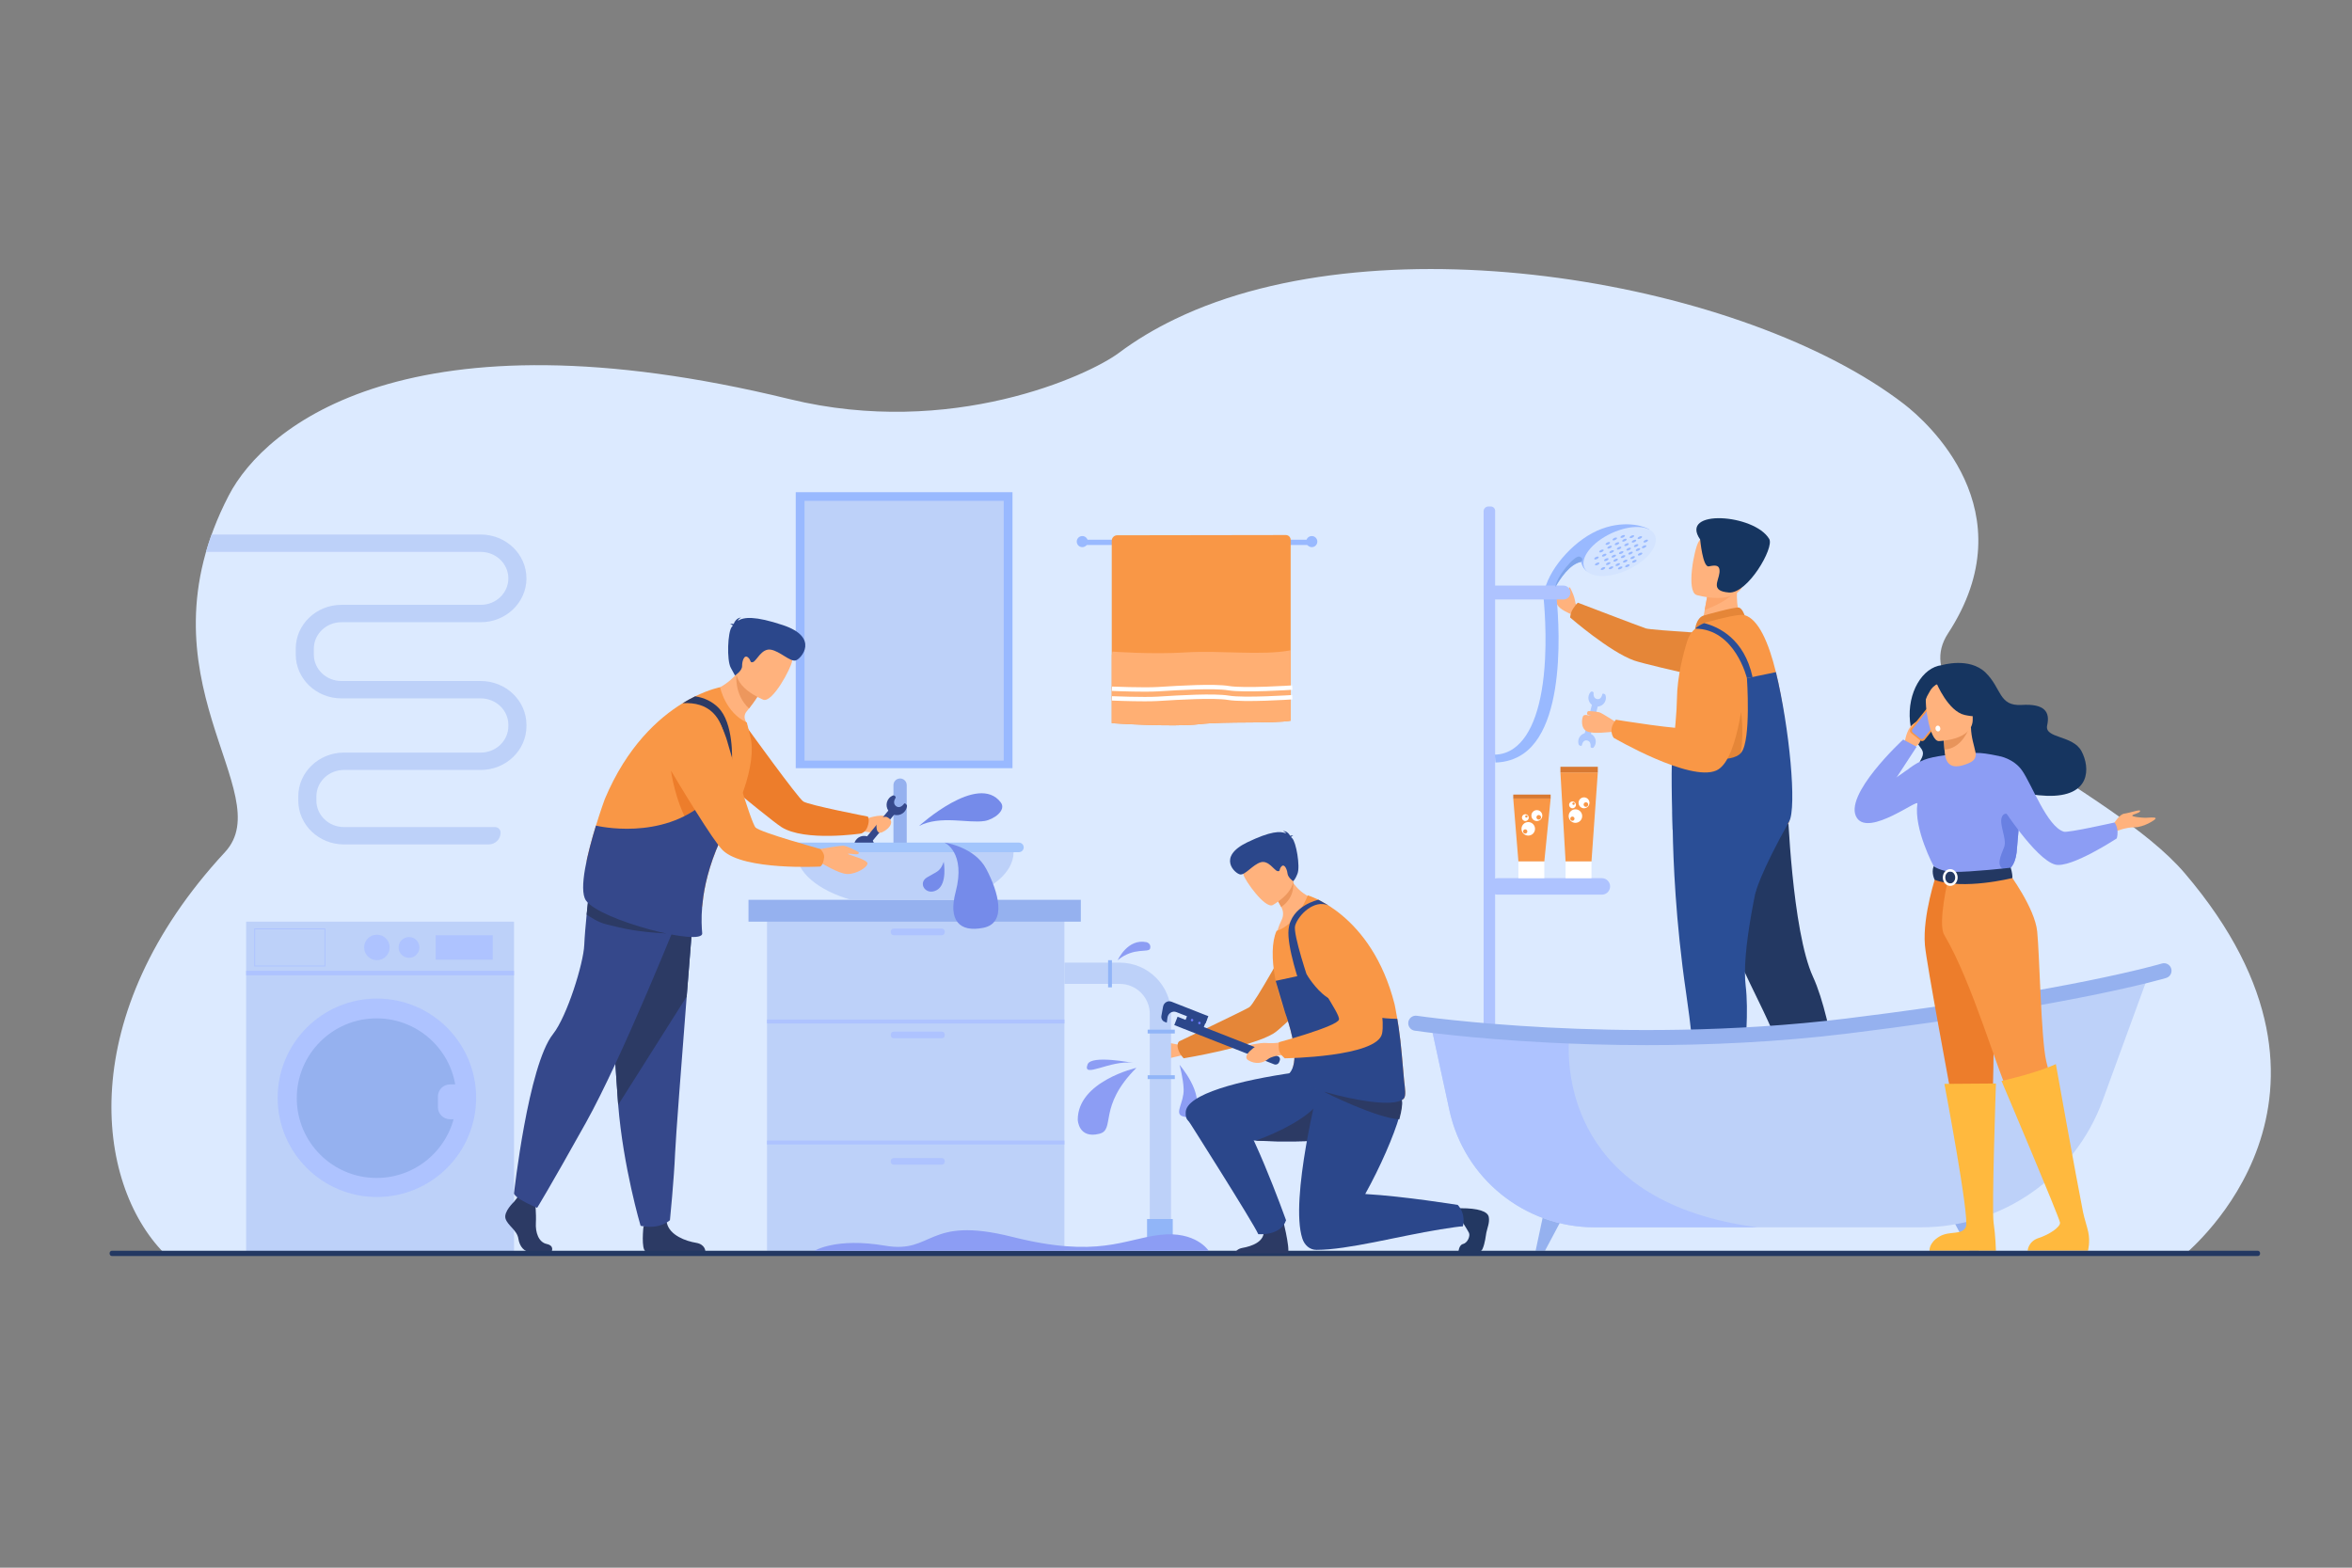 <?xml version="1.0" encoding="utf-8"?>
<!-- Generator: Adobe Illustrator 25.2.0, SVG Export Plug-In . SVG Version: 6.00 Build 0)  -->
<svg version="1.1" id="_x3C_Layer_x3E_" xmlns="http://www.w3.org/2000/svg" xmlns:xlink="http://www.w3.org/1999/xlink" x="0px"
	 y="0px" viewBox="0 0 2760 1840" style="enable-background:new 0 0 2760 1840;" xml:space="preserve">
<rect x="0" y="0" width="2760" height="1840" fill="#808080" stroke="none"/>
<style type="text/css">
	.st0{display:none;fill:#FFFFFF;}
	.st1{fill:#DCEAFF;}
	.st2{fill:#ADC8FE;}
	.st3{fill:#FFB27D;}
	.st4{fill:#E58638;}
	.st5{fill:#163560;}
	.st6{fill:#233862;}
	.st7{fill:#2A4E96;}
	.st8{fill:#F99746;}
	.st9{fill:#FCA56B;}
	.st10{opacity:0.5;}
	.st11{fill:#FFFFFF;}
	.st12{fill:#BDD1F9;}
	.st13{fill:#99B9FF;}
	.st14{fill:#FFAF73;}
	.st15{fill:#D4E4FF;}
	.st16{fill:#AEC3FF;}
	.st17{fill:#D87932;}
	.st18{fill:#7FA5EA;}
	.st19{fill:#95B1EF;}
	.st20{fill:#ED7D2B;}
	.st21{fill:#35488B;}
	.st22{fill:#758BEA;}
	.st23{fill:#A2C5FC;}
	.st24{fill:#2C3A64;}
	.st25{fill:#ED975D;}
	.st26{fill:#2B478B;}
	.st27{fill:#8C9DF4;}
	.st28{fill:#E8945B;}
	.st29{fill:#6980E2;}
	.st30{fill:#FFB93E;}
	.st31{fill:#91B5F8;}
	.st32{fill:#6C7AFF;}
</style>
<rect class="st0" width="2760" height="1840"/>
<g>
	<g>
		<path class="st1" d="M2565.42,1471.1c-145.24,0-2372.54,0.17-2372.54,0c-81.59-82.72-105.62-280.19,71.08-470.9
			c64.72-69.84-106.99-203.79,4.48-418.68c42.36-81.66,211.55-222.02,658.05-113.1c189.85,46.31,350.95-27.64,386.62-54.34
			c20.09-15.03,42.1-28.16,65.67-39.51c245.73-118.9,670.29-43.18,855.61,99.74c26.26,20.26,145.67,125.08,51.55,269.13
			c-59.43,90.97,189.55,177.84,278.01,281.7C2788.89,1289.23,2567.46,1467.66,2565.42,1471.1z"/>
	</g>
	<g>
		<g>
			<g>
				
					<rect x="1864.26" y="825.51" transform="matrix(-0.97 -0.243 0.243 -0.97 3473.781 2118.282)" class="st2" width="7.13" height="37.81"/>
			</g>
			<g>
				<path class="st2" d="M1870.01,813.3c0,0.03,0,0,0,0.03c-0.34,2.83,0.47,5.88,3.15,6.88c3.57,1.34,5.99-0.99,6.9-4.58
					c0-0.02,0.23-0.92,0.23-0.93c0.3-1.26,3.22-0.23,3.64,0.99c0.76,2.2,0.78,4.68-0.14,7.08c-1.69,4.39-6.27,7.1-10.94,6.46
					c-6.18-0.85-10.1-6.82-8.62-12.7c0.41-1.64,1.2-3.1,2.25-4.29C1867.49,811.09,1870.22,811.78,1870.01,813.3z"/>
			</g>
			<g>
				<path class="st2" d="M1866.5,876.27c0-0.03,0,0,0-0.03c0.34-2.83-0.47-5.88-3.15-6.88c-3.58-1.34-6,0.99-6.9,4.58
					c-0.01,0.02-0.23,0.92-0.24,0.94c-0.3,1.26-3.22,0.23-3.64-1c-0.76-2.2-0.78-4.68,0.14-7.08c1.69-4.39,6.27-7.1,10.94-6.46
					c6.18,0.85,10.1,6.82,8.62,12.7c-0.41,1.64-1.2,3.1-2.25,4.29C1869.03,878.48,1866.3,877.79,1866.5,876.27z"/>
			</g>
		</g>
		<g>
			<g>
				<path class="st3" d="M1850.81,710.81c0,0-5.03-6.3-8.29-11.82c-3.27-5.52-23.29-17.14-24.72-7.36
					c-1.31,8.98,5.17,6.31,7.53,13.4c2.36,7.09,5.25,10.14,19.96,16.63L1850.81,710.81z"/>
			</g>
			<g>
				<path class="st4" d="M1846.02,714.33c4.39-6.56,5.7-6.9,5.7-6.9s72.62,27.8,79.56,30.12c6.93,2.32,110.54,8.17,110.54,8.17
					l31.27,65.95c0,0-138.08-30.22-155.52-36.43c-28.82-10.26-75.05-50.46-75.05-50.46S1842.57,719.48,1846.02,714.33z"/>
			</g>
			<g>
				<path class="st5" d="M2026.44,1330.96c0,0-1.58,24.46-6.32,30.21h-72.85c0.46-2.44,2.52-8.46,11.63-9.99
					c11.51-1.92,30.78-9.68,37.74-24.28C2003.98,1311.55,2026.44,1330.96,2026.44,1330.96z"/>
			</g>
			<g>
				<path class="st5" d="M2155.92,1320.91c0,0,4.59,37.1-1.65,37.65c-0.83,0.07-30.01,0.02-37.94,1.16
					c-12.95,1.86-34.56,0.24-34.56,0.24c-2.71,0.11-4.48-2.7-3.1-4.94c1.51-2.45,4.4-5.08,9.9-6.09
					c11.47-2.12,30.59-10.2,37.29-24.92C2132.91,1308.53,2155.92,1320.91,2155.92,1320.91z"/>
			</g>
			<g>
				<path class="st6" d="M1992.19,1005.43c0,0,18.31,61.49,70.81,168.29c17.19,34.98,28.69,63.29,36.38,85.56
					c1,2.87,1.93,5.64,2.79,8.3c1.4,4.29,2.65,8.32,3.76,12.09c0.84,2.89,1.61,5.62,2.31,8.21c6.88,25.7,6.74,37.39,6.74,37.39
					s11.92,4.31,26.16,2.95c7.25-0.7,23.17-7.23,23.17-7.23s-1.72-17.22-5.18-41.56c-0.39-2.68-0.8-5.43-1.22-8.27
					c-0.56-3.8-1.17-7.73-1.81-11.76c-0.44-2.71-0.89-5.46-1.36-8.23c-6.1-36.27-15.15-78.37-27.22-104.62
					c-24.8-53.89-29.86-201.38-29.86-201.38L1992.19,1005.43z"/>
			</g>
			<g>
				<path class="st7" d="M1962.89,974.05c0.58,34.56,3.32,107.05,15.6,190.61c5.93,40.38,9.12,72.74,10.76,97.8
					c0.19,2.95,0.36,5.79,0.5,8.53c0.25,4.41,0.44,8.57,0.59,12.46c0.11,2.95,0.2,5.75,0.26,8.41c0.69,26.97-0.76,39.36-0.76,39.36
					s1.04,0.61,3.21,1.39h0.02c3.7,1.33,10.64,3.13,21.09,3.13c4.7,0,8.74-0.6,11.98-1.36c5.65-1.32,8.88-3.13,8.88-3.13
					s2.76-15.57,5.9-38.17c0.39-2.71,0.77-5.51,1.15-8.41c0.52-3.83,1.01-7.81,1.53-11.92c0.33-2.75,0.67-5.54,1-8.38
					c4.15-35.89,7.36-78.53,3.9-107.33c-0.55-4.59-0.81-9.7-0.83-15.23v-0.02c-0.03-25.93,5.49-60.85,12.12-93.4
					c0,0,0.02-0.09,0.06-0.27c6.83-33.5,14.82-64.44,19.14-80.46c1.95-7.26,3.15-11.45,3.15-11.45l-3.63-0.12h-0.02l-28.7-0.88
					l-78.3-2.44l-4.82-0.15l-3.9-0.12C1962.78,952.51,1962.66,960.26,1962.89,974.05z"/>
			</g>
			<g>
				<path class="st3" d="M2043.93,729.66l-19.4,13.79l-28.03-5.66c0.39-2.45,2.24-12.62,3.92-21.83c0.1-0.54,0.2-1.09,0.3-1.62
					c1.44-7.84,2.69-14.57,2.69-14.57l26.18-12.52l9.76-4.67c-0.03,0.16-0.76,8.7-0.86,9.94
					C2036.66,714.63,2043.93,729.66,2043.93,729.66z"/>
			</g>
			<g>
				<path class="st4" d="M1998.46,722.7c0.62-0.25,38.14-10.87,42.21-9.58c4.08,1.29,6.49,8.86,6.49,8.86l-57.93,15.83
					C1989.23,737.81,1990.62,725.87,1998.46,722.7z"/>
			</g>
			<g>
				<path class="st8" d="M2099.49,964.26c-6.35,27.84-138.94-59.51-137.18-76.5c0.19-1.87,0.39-3.75,0.58-5.61
					c2.45-23.65,4.79-46.8,4.96-61.9c0.13-13.1,2.01-26.5,4.52-38.67c2.3-11.24,5.13-21.43,7.6-29.38
					c1.73-5.59,4.97-10.52,9.27-14.39c3.05-2.75,6.62-4.96,10.58-6.46c1.07-0.44,2.17-0.79,3.29-1.1
					c15.97-4.45,38.06-9.95,44.06-8.27c16.23,4.59,28.28,31.99,36.82,66.93C2099.94,854.3,2103.64,946.12,2099.49,964.26z"/>
			</g>
			<g>
				<path class="st9" d="M2036.53,692.91c-5.75,10.56-27.17,19.69-36.11,23.04c0.1-0.54,0.2-1.09,0.3-1.62
					c1.44-7.84,2.69-14.57,2.69-14.57l26.18-12.52C2035.38,687.16,2038.9,688.56,2036.53,692.91z"/>
			</g>
			<g>
				<path class="st3" d="M1990.69,698.29c0,0,47.24,14.14,55.96-14.22c8.72-28.36,20.7-45.64-9.1-55.87
					c-29.79-10.23-39.01-1.07-44.32,7.72C1987.92,644.71,1978.62,693.89,1990.69,698.29z"/>
			</g>
			<g>
				<path class="st5" d="M1995.09,633.19c0,0,3.01,33,10.13,31.57c7.11-1.43,13.56-2.49,12.52,7.46
					c-1.04,9.95-10.91,21.44,11.02,23.2c21.92,1.76,53.44-52.49,47.41-62.76C2058.79,603.02,1969.97,597.04,1995.09,633.19z"/>
			</g>
			<g>
				<path class="st4" d="M1966.31,952.51c13.13,4.55-0.23-12.52,0-16.08c1.02-15.65-5.38-35.44-3.42-54.27l80.2-46
					C2043.09,836.15,2062.12,951.78,1966.31,952.51z"/>
			</g>
			<g>
				<path class="st7" d="M2099.49,964.26c-34.24,60.88-39.69,84.13-39.69,84.13c-29.8-3.26-80.86-59.47-97.05-74.47
					c0,0-2.2-69.17-0.44-86.16l24.75-0.68c0,0,44.74,10.88,56.33-3.89c11.6-14.76,6.58-87.24,6.58-87.24l34-7.06
					C2099.94,854.3,2108.68,947.92,2099.49,964.26z"/>
			</g>
			<g>
				<path class="st3" d="M1896.34,847.59c0,0-16.3-10.58-19.39-11.5c-3.09-0.92-13.23-1.92-13.7-1.15
					c-0.47,0.76-1.86,3.11-0.09,3.91c1.77,0.79,3.98,0.51,3.31,1.07c-0.66,0.55-7.32-2.49-8.86,0.77
					c-1.54,3.26-2.89,14.43,4.93,17.81c7.82,3.39,27.11,0.33,28.5,0.72C1902.85,862.5,1896.34,847.59,1896.34,847.59z"/>
			</g>
			<g>
				<path class="st8" d="M1896.19,844.73c0,0,79.54,12.98,86.59,9.68c11.25-5.26-4.37-82.69-4.37-82.69s-0.67-17.55,20.69-21.69
					c18.57-3.6,36.48,9.75,36.48,9.75s16.29,13.99,14.21,29.5c-4.61,34.39-11.79,104.33-35.76,115.05
					c-30.92,13.83-120.38-38.34-120.38-38.34s-2.98-3.5-2.56-10C1891.47,850.25,1896.19,844.73,1896.19,844.73z"/>
			</g>
			<g>
				<path class="st7" d="M2056.56,794.59l-6.59,1.37c0,0-13.93-57.86-60.74-58.14c3.05-2.75,6.62-4.96,10.58-6.46
					C2016.96,735.76,2046.75,749.82,2056.56,794.59z"/>
			</g>
			<g class="st10">
				<g>
					<path class="st11" d="M2099.37,1259.28c1,2.87,1.93,5.64,2.79,8.3c17.58,0.02,34.27-3.14,46.61-6.22
						c2.65-0.66,5.12-1.33,7.32-1.96c-0.44-2.71-0.89-5.46-1.36-8.23C2142.24,1254.77,2121.26,1259.75,2099.37,1259.28z"/>
				</g>
			</g>
			<g class="st10">
				<g>
					<path class="st11" d="M2105.92,1279.67c0.84,2.89,1.61,5.62,2.31,8.21c15.99-0.43,31.01-3.32,42.35-6.15
						c3.15-0.79,6.01-1.59,8.53-2.3c-0.39-2.68-0.8-5.43-1.22-8.27C2146.45,1274.51,2126.86,1279.41,2105.92,1279.67z"/>
				</g>
			</g>
			<g>
				<path class="st3" d="M1848.84,708.25c0,0-0.91-6.28-2.84-10.83c-1.93-4.55-4.38-10.33-4.9-7.36c-0.53,2.98,1.4,8.05,0,10.51
					C1839.69,703.02,1848.84,708.25,1848.84,708.25z"/>
			</g>
		</g>
		<g>
			<g>
				<g>
					<path class="st11" d="M1989.25,1262.46c0.19,2.95,0.36,5.79,0.5,8.53c16.22,2.92,32.04,3.02,44.05,2.44
						c3.65-0.18,6.94-0.42,9.8-0.67c0.33-2.75,0.67-5.54,1-8.38C2032.68,1265.5,2011.08,1266.74,1989.25,1262.46z"/>
				</g>
			</g>
			<g>
				<g>
					<path class="st11" d="M1990.35,1283.45c0.11,2.95,0.2,5.75,0.26,8.41c14.99,2.35,29.47,2.42,40.64,1.87
						c3.6-0.18,6.85-0.4,9.67-0.64c0.39-2.71,0.77-5.51,1.15-8.41C2030.83,1285.73,2010.92,1286.91,1990.35,1283.45z"/>
				</g>
			</g>
		</g>
	</g>
	<g>
		<g>
			<path class="st12" d="M617.78,850.76v1.48c0,28.37-24.04,51.45-53.58,51.45H403.62c-17.84,0-32.35,13.93-32.35,31.06v4.91
				c0,17.13,14.51,31.06,32.35,31.06h177.27c3.6,0,6.54,2.92,6.54,6.53c0,3.83-1.55,7.29-4.07,9.8c-2.5,2.51-5.97,4.06-9.79,4.06
				H403.62c-29.55,0-53.59-23.08-53.59-51.45v-4.91c0-28.36,24.04-51.44,53.59-51.44H564.2c17.83,0,32.35-13.95,32.35-31.07v-1.48
				c0-17.13-14.52-31.07-32.35-31.07H400.63c-29.54,0-53.58-23.08-53.58-51.45v-6.89c0-28.37,24.04-51.45,53.58-51.45H564.2
				c17.83,0,32.35-13.93,32.35-31.06c0-17.13-14.52-31.07-32.35-31.07H241.73c1.92-6.7,4.11-13.49,6.58-20.38H564.2
				c29.54,0,53.58,23.08,53.58,51.45c0,28.36-24.04,51.45-53.58,51.45H400.63c-17.83,0-32.35,13.93-32.35,31.06v6.89
				c0,17.14,14.52,31.07,32.35,31.07H564.2C593.73,799.31,617.78,822.39,617.78,850.76z"/>
		</g>
	</g>
	<g>
		<g>
			<g>
				<rect x="1266.7" y="633.48" class="st13" width="274.52" height="6.17"/>
			</g>
			<g>
				<path class="st13" d="M1263.53,635.67c0-3.6,2.92-6.51,6.51-6.51c3.6,0,6.51,2.91,6.51,6.51s-2.92,6.51-6.51,6.51
					C1266.44,642.18,1263.53,639.26,1263.53,635.67z"/>
			</g>
			<g>
				<path class="st13" d="M1532.83,635.67c0-3.6,2.92-6.51,6.51-6.51c3.6,0,6.51,2.91,6.51,6.51s-2.91,6.51-6.51,6.51
					C1535.74,642.18,1532.83,639.26,1532.83,635.67z"/>
			</g>
		</g>
		<g>
			<g>
				<path class="st8" d="M1514.55,633.65v212.26c-21.07,3.6-76.08,0.51-107.43,4.11c-31.36,3.6-102.51-1.23-102.51-1.23V634.64
					c0-3.52,2.84-6.36,6.36-6.37c31.24-0.05,168.21-0.26,197.89-0.3C1512,627.96,1514.55,630.51,1514.55,633.65z"/>
			</g>
			<g>
				<path class="st14" d="M1514.55,763.25v82.66c-21.07,3.6-76.08,0.51-107.43,4.11c-31.36,3.6-102.51-1.23-102.51-1.23v-79.55
					c0.49-2.84,0.77-4.49,0.77-4.49s45.71,3.54,86.32,0.97C1432.1,763.16,1480.64,769.76,1514.55,763.25z"/>
			</g>
			<g>
				<path class="st11" d="M1343.11,811.82c-17.18,0-37.26-0.83-38.39-0.87l0.21-5.13c0.37,0.01,37.08,1.52,53.71,0.52l3.92-0.24
					c20.15-1.25,62.07-3.85,79.59-0.93c18,3,73.55-0.68,74.11-0.72l0.34,5.13c-2.31,0.16-56.72,3.75-75.3,0.66
					c-16.94-2.82-60.03-0.15-78.42,0.99l-3.93,0.24C1354.62,811.72,1349.03,811.82,1343.11,811.82z"/>
			</g>
			<g>
				<path class="st11" d="M1343.1,823.13c-17.18,0-37.26-0.83-38.39-0.87l0.21-5.14c0.37,0.01,37.08,1.52,53.71,0.52l3.92-0.24
					c20.15-1.25,62.07-3.85,79.59-0.93c18,3,73.55-0.68,74.11-0.71l0.34,5.13c-2.31,0.15-56.71,3.75-75.3,0.66
					c-16.94-2.83-60.03-0.15-78.42,0.99l-3.93,0.24C1354.62,823.03,1349.03,823.13,1343.1,823.13z"/>
			</g>
		</g>
	</g>
	<g>
		<g>
			<path class="st13" d="M1935.54,621.54c0,0-65.56,52.88-72.2,49.55c-6.64-3.31-7.86-11.68-7.86-11.68
				c-13.72,2.65-25.09,20.34-30.2,29.61c-1.86,3.39-2.88,5.67-2.88,5.67c-6.12,1.47-9.62-3.1-9.62-3.1
				c7.17-27.12,36.57-59.78,66.73-70.89C1909.65,609.58,1932.31,618.89,1935.54,621.54z"/>
		</g>
		<g>
			<g>
				<path class="st15" d="M1941.89,627.9c5.53,11.75-8.47,29.98-31.27,40.71c-22.8,10.73-45.77,9.9-51.3-1.85
					c-5.53-11.75,8.47-29.98,31.27-40.71C1913.39,615.32,1936.36,616.15,1941.89,627.9z"/>
			</g>
			<g>
				<g>
					<path class="st13" d="M1905.03,647.4c0.31,0.65-0.6,1.72-2.03,2.39c-1.42,0.67-2.83,0.69-3.14,0.04
						c-0.31-0.65,0.6-1.72,2.03-2.4C1903.32,646.77,1904.72,646.75,1905.03,647.4z"/>
				</g>
				<g>
					<path class="st13" d="M1887.55,655.63c0.31,0.65-0.6,1.72-2.03,2.39c-1.42,0.67-2.83,0.69-3.14,0.04
						c-0.31-0.65,0.6-1.72,2.03-2.39C1885.84,654.99,1887.24,654.98,1887.55,655.63z"/>
				</g>
				<g>
					<path class="st13" d="M1913.77,643.29c0.31,0.65-0.6,1.72-2.03,2.39c-1.42,0.67-2.83,0.69-3.14,0.04
						c-0.31-0.65,0.6-1.72,2.03-2.4C1912.06,642.65,1913.46,642.64,1913.77,643.29z"/>
				</g>
				<g>
					<path class="st13" d="M1922.51,639.18c0.31,0.65-0.6,1.72-2.03,2.4c-1.42,0.67-2.83,0.69-3.14,0.03
						c-0.31-0.65,0.6-1.72,2.03-2.4C1920.79,638.54,1922.2,638.53,1922.51,639.18z"/>
				</g>
				<g>
					<path class="st13" d="M1933.82,633.85c0.31,0.65-0.6,1.72-2.02,2.4c-1.42,0.67-2.83,0.69-3.14,0.03
						c-0.31-0.65,0.6-1.72,2.03-2.39C1932.11,633.21,1933.52,633.2,1933.82,633.85z"/>
				</g>
				<g>
					<path class="st13" d="M1896.29,651.52c0.31,0.65-0.6,1.72-2.03,2.39c-1.42,0.67-2.83,0.69-3.14,0.04
						c-0.31-0.65,0.6-1.72,2.03-2.39C1894.58,650.88,1895.98,650.86,1896.29,651.52z"/>
				</g>
				<g>
					<path class="st13" d="M1876.81,660.68c0.31,0.65-0.6,1.72-2.02,2.39c-1.43,0.67-2.83,0.69-3.14,0.03
						c-0.31-0.65,0.6-1.72,2.03-2.39C1875.1,660.05,1876.51,660.03,1876.81,660.68z"/>
				</g>
				<g>
					<path class="st13" d="M1902.55,642.15c0.31,0.65-0.6,1.72-2.03,2.39c-1.43,0.67-2.83,0.69-3.14,0.04
						c-0.31-0.65,0.6-1.72,2.03-2.4C1900.84,641.51,1902.25,641.49,1902.55,642.15z"/>
				</g>
				<g>
					<path class="st13" d="M1885.08,650.37c0.31,0.65-0.6,1.72-2.02,2.39s-2.83,0.69-3.14,0.03c-0.31-0.65,0.6-1.72,2.03-2.39
						C1883.37,649.73,1884.77,649.72,1885.08,650.37z"/>
				</g>
				<g>
					<path class="st13" d="M1875.99,653.74c0.31,0.65-0.6,1.72-2.03,2.39c-1.43,0.67-2.83,0.69-3.14,0.04
						c-0.31-0.65,0.6-1.72,2.03-2.39C1874.28,653.1,1875.68,653.09,1875.99,653.74z"/>
				</g>
				<g>
					<path class="st13" d="M1926.86,629.8c0.31,0.65-0.6,1.72-2.03,2.4c-1.42,0.67-2.83,0.69-3.14,0.03
						c-0.31-0.65,0.6-1.72,2.03-2.39C1925.15,629.16,1926.55,629.14,1926.86,629.8z"/>
				</g>
				<g>
					<path class="st13" d="M1881.83,645.49c0.31,0.65-0.6,1.72-2.02,2.39c-1.43,0.67-2.83,0.69-3.14,0.03
						c-0.31-0.65,0.6-1.72,2.02-2.39C1880.12,644.85,1881.53,644.84,1881.83,645.49z"/>
				</g>
				<g>
					<path class="st13" d="M1911.29,638.03c0.31,0.65-0.6,1.72-2.03,2.39c-1.42,0.67-2.83,0.69-3.14,0.04
						c-0.31-0.65,0.6-1.72,2.03-2.4C1909.58,637.4,1910.99,637.38,1911.29,638.03z"/>
				</g>
				<g>
					<path class="st13" d="M1920.03,633.92c0.31,0.65-0.6,1.72-2.03,2.39s-2.83,0.69-3.14,0.03c-0.31-0.65,0.6-1.72,2.03-2.39
						C1918.32,633.28,1919.72,633.27,1920.03,633.92z"/>
				</g>
				<g>
					<path class="st13" d="M1893.81,646.26c0.31,0.65-0.6,1.72-2.03,2.39c-1.42,0.67-2.83,0.69-3.13,0.04
						c-0.31-0.65,0.6-1.73,2.02-2.4C1892.1,645.62,1893.51,645.61,1893.81,646.26z"/>
				</g>
				<g>
					<path class="st13" d="M1907.23,652.09c0.31,0.65-0.6,1.72-2.03,2.4c-1.42,0.67-2.83,0.69-3.14,0.03
						c-0.31-0.65,0.6-1.72,2.03-2.4C1905.52,651.45,1906.93,651.44,1907.23,652.09z"/>
				</g>
				<g>
					<path class="st13" d="M1889.76,660.31c0.31,0.65-0.6,1.72-2.03,2.39s-2.83,0.69-3.14,0.04c-0.31-0.65,0.6-1.72,2.03-2.4
						C1888.04,659.68,1889.45,659.66,1889.76,660.31z"/>
				</g>
				<g>
					<path class="st13" d="M1883.66,666.06c0.31,0.65-0.6,1.72-2.03,2.4c-1.42,0.67-2.83,0.69-3.13,0.03
						c-0.31-0.65,0.6-1.72,2.02-2.39C1881.95,665.43,1883.36,665.41,1883.66,666.06z"/>
				</g>
				<g>
					<path class="st13" d="M1915.97,647.97c0.31,0.65-0.6,1.72-2.02,2.4c-1.43,0.67-2.83,0.69-3.14,0.03
						c-0.31-0.65,0.6-1.72,2.02-2.39S1915.67,647.32,1915.97,647.97z"/>
				</g>
				<g>
					<path class="st13" d="M1924.71,643.86c0.31,0.65-0.6,1.72-2.02,2.39c-1.43,0.67-2.83,0.69-3.14,0.03
						c-0.31-0.65,0.6-1.72,2.02-2.39C1923,643.23,1924.4,643.21,1924.71,643.86z"/>
				</g>
				<g>
					<path class="st13" d="M1931.89,640.48c0.31,0.65-0.6,1.72-2.03,2.4c-1.42,0.67-2.83,0.69-3.13,0.03
						c-0.31-0.65,0.6-1.72,2.02-2.39S1931.58,639.83,1931.89,640.48z"/>
				</g>
				<g>
					<path class="st13" d="M1927.19,649.12c0.31,0.65-0.6,1.72-2.03,2.4c-1.42,0.67-2.83,0.69-3.14,0.03
						c-0.31-0.65,0.6-1.72,2.03-2.39S1926.88,648.47,1927.19,649.12z"/>
				</g>
				<g>
					<path class="st13" d="M1898.49,656.2c0.31,0.65-0.6,1.72-2.02,2.39c-1.43,0.67-2.83,0.69-3.14,0.04
						c-0.31-0.65,0.6-1.72,2.03-2.39C1896.78,655.56,1898.19,655.55,1898.49,656.2z"/>
				</g>
				<g>
					<path class="st13" d="M1909.71,657.35c0.31,0.65-0.6,1.72-2.03,2.39c-1.42,0.67-2.83,0.69-3.13,0.03
						c-0.31-0.65,0.6-1.72,2.02-2.39C1908,656.71,1909.4,656.69,1909.71,657.35z"/>
				</g>
				<g>
					<path class="st13" d="M1897.48,631.37c0.31,0.65-0.6,1.72-2.03,2.39c-1.42,0.67-2.83,0.69-3.14,0.03
						c-0.31-0.65,0.6-1.72,2.03-2.39C1895.77,630.73,1897.17,630.72,1897.48,631.37z"/>
				</g>
				<g>
					<path class="st13" d="M1912.28,662.82c0.31,0.65-0.6,1.72-2.03,2.4c-1.43,0.67-2.83,0.69-3.14,0.03
						c-0.31-0.65,0.6-1.72,2.03-2.39C1910.57,662.18,1911.98,662.17,1912.28,662.82z"/>
				</g>
				<g>
					<path class="st13" d="M1918.45,653.23c0.31,0.65-0.6,1.72-2.03,2.4c-1.42,0.67-2.83,0.69-3.14,0.03
						c-0.31-0.65,0.6-1.72,2.03-2.39S1918.14,652.58,1918.45,653.23z"/>
				</g>
				<g>
					<path class="st13" d="M1900.97,661.46c0.31,0.65-0.6,1.72-2.03,2.39s-2.83,0.69-3.14,0.04c-0.31-0.65,0.6-1.72,2.03-2.4
						C1899.26,660.82,1900.66,660.81,1900.97,661.46z"/>
				</g>
				<g>
					<path class="st13" d="M1893.05,665.19c0.31,0.65-0.6,1.72-2.02,2.39s-2.83,0.69-3.14,0.03c-0.31-0.65,0.6-1.72,2.03-2.39
						C1891.34,664.55,1892.74,664.53,1893.05,665.19z"/>
				</g>
				<g>
					<path class="st13" d="M1900.08,636.9c0.31,0.65-0.6,1.72-2.03,2.39c-1.43,0.67-2.83,0.69-3.14,0.03
						c-0.31-0.65,0.6-1.72,2.03-2.39C1898.37,636.26,1899.78,636.25,1900.08,636.9z"/>
				</g>
				<g>
					<path class="st13" d="M1908.82,632.79c0.31,0.65-0.6,1.72-2.03,2.39c-1.42,0.67-2.83,0.69-3.14,0.04
						c-0.31-0.65,0.6-1.72,2.03-2.39C1907.11,632.15,1908.52,632.13,1908.82,632.79z"/>
				</g>
				<g>
					<path class="st13" d="M1906.78,628.43c0.31,0.65-0.6,1.72-2.03,2.39s-2.83,0.69-3.14,0.04c-0.31-0.65,0.6-1.72,2.02-2.39
						C1905.06,627.8,1906.47,627.78,1906.78,628.43z"/>
				</g>
				<g>
					<path class="st13" d="M1920.47,657.53c0.31,0.65-0.6,1.72-2.03,2.39c-1.42,0.67-2.83,0.69-3.13,0.04
						c-0.31-0.65,0.6-1.72,2.02-2.39C1918.76,656.89,1920.16,656.88,1920.47,657.53z"/>
				</g>
				<g>
					<path class="st13" d="M1903.84,665.35c0.31,0.65-0.6,1.72-2.02,2.4c-1.43,0.67-2.83,0.69-3.14,0.03
						c-0.31-0.65,0.6-1.72,2.03-2.4C1902.13,664.71,1903.54,664.7,1903.84,665.35z"/>
				</g>
				<g>
					<path class="st13" d="M1889.3,636.66c0.31,0.65-0.6,1.72-2.03,2.39c-1.42,0.67-2.83,0.69-3.14,0.03
						c-0.31-0.65,0.6-1.72,2.03-2.39C1887.59,636.02,1888.99,636.01,1889.3,636.66z"/>
				</g>
				<g>
					<path class="st13" d="M1917.56,628.67c0.31,0.65-0.6,1.72-2.03,2.39s-2.83,0.69-3.14,0.03c-0.31-0.65,0.6-1.72,2.03-2.39
						C1915.85,628.04,1917.26,628.02,1917.56,628.67z"/>
				</g>
				<g>
					<path class="st13" d="M1891.35,641.01c0.31,0.65-0.6,1.72-2.03,2.39c-1.42,0.67-2.83,0.69-3.13,0.03
						c-0.31-0.65,0.6-1.72,2.02-2.39S1891.04,640.36,1891.35,641.01z"/>
				</g>
			</g>
		</g>
		<g>
			<path class="st16" d="M1754.5,1358.32h-13.54V600.06c0-3.07,2.49-5.57,5.57-5.57h2.87c2.82,0,5.1,2.28,5.1,5.1V1358.32z"/>
		</g>
		<g>
			<g>
				<path class="st13" d="M1754.89,895l-0.78-9.25c8.19-0.26,15.39-2.6,22.01-7.18c21.34-14.75,34.12-51.03,36.94-104.92
					c2.17-41.33-2.43-78.55-2.48-78.92l15.19-0.71c0.78,6.17,18.37,151.56-38.21,190.67C1778.21,891.14,1767.22,894.61,1754.89,895z
					"/>
			</g>
		</g>
		<g>
			<path class="st16" d="M1879.71,1050.08h-122.29c-5.35,0-9.69-4.34-9.69-9.69l0,0c0-5.35,4.34-9.69,9.69-9.69h122.29
				c5.35,0,9.69,4.34,9.69,9.69l0,0C1889.4,1045.74,1885.06,1050.08,1879.71,1050.08z"/>
		</g>
		<g>
			<path class="st16" d="M1834.67,703.65h-85.55c-4.49,0-8.17-3.68-8.17-8.17l0,0c0-4.49,3.68-8.17,8.17-8.17h85.55
				c4.49,0,8.17,3.68,8.17,8.17l0,0C1842.84,699.97,1839.17,703.65,1834.67,703.65z"/>
		</g>
		<g>
			<g>
				<polygon class="st8" points="1874.99,906.5 1867.56,1011.13 1837.16,1011.13 1831.11,906.5 				"/>
			</g>
			<g>
				<rect x="1837.16" y="1011.13" class="st11" width="30.4" height="19.58"/>
			</g>
			<g>
				<rect x="1831.11" y="899.97" class="st17" width="43.88" height="6.53"/>
			</g>
			<g>
				<path class="st11" d="M1865.2,942.27c0-3.54-2.87-6.41-6.41-6.41s-6.41,2.87-6.41,6.41c0,3.54,2.87,6.41,6.41,6.41
					S1865.2,945.81,1865.2,942.27z"/>
			</g>
			<g>
				<path class="st11" d="M1856.65,957.84c0-4.39-3.56-7.94-7.94-7.94c-4.39,0-7.94,3.56-7.94,7.94c0,4.39,3.56,7.94,7.94,7.94
					C1853.09,965.79,1856.65,962.23,1856.65,957.84z"/>
			</g>
			<g>
				<path class="st11" d="M1849.3,944.68c0-2.21-1.79-4.01-4.01-4.01s-4.01,1.8-4.01,4.01c0,2.21,1.79,4.01,4.01,4.01
					S1849.3,946.89,1849.3,944.68z"/>
			</g>
			<g>
				<path class="st8" d="M1847.91,943.29c0-0.77-0.62-1.39-1.39-1.39s-1.39,0.62-1.39,1.39c0,0.77,0.62,1.39,1.39,1.39
					S1847.91,944.06,1847.91,943.29z"/>
			</g>
			<g>
				<path class="st8" d="M1847.63,960.91c0-1.38-1.12-2.49-2.49-2.49c-1.38,0-2.49,1.12-2.49,2.49c0,1.38,1.12,2.49,2.49,2.49
					C1846.52,963.4,1847.63,962.29,1847.63,960.91z"/>
			</g>
			<g>
				<path class="st8" d="M1863.73,944.33c0-1.49-1.21-2.7-2.7-2.7c-1.49,0-2.7,1.21-2.7,2.7c0,1.49,1.21,2.7,2.7,2.7
					C1862.52,947.03,1863.73,945.82,1863.73,944.33z"/>
			</g>
		</g>
		<g>
			<g>
				<polygon class="st8" points="1819.64,937.21 1812.21,1011.13 1781.81,1011.13 1775.76,937.21 				"/>
			</g>
			<g>
				<rect x="1781.81" y="1011.13" class="st11" width="30.4" height="19.58"/>
			</g>
			<g>
				<rect x="1775.76" y="932.6" class="st17" width="43.88" height="4.61"/>
			</g>
			<g>
				<path class="st11" d="M1809.85,957.24c0-3.54-2.87-6.41-6.41-6.41c-3.54,0-6.41,2.87-6.41,6.41c0,3.54,2.87,6.41,6.41,6.41
					C1806.98,963.65,1809.85,960.78,1809.85,957.24z"/>
			</g>
			<g>
				<path class="st11" d="M1801.3,972.81c0-4.39-3.56-7.94-7.94-7.94c-4.39,0-7.94,3.56-7.94,7.94c0,4.39,3.56,7.94,7.94,7.94
					C1797.74,980.75,1801.3,977.19,1801.3,972.81z"/>
			</g>
			<g>
				<path class="st11" d="M1793.94,959.64c0-2.21-1.79-4.01-4.01-4.01s-4.01,1.8-4.01,4.01c0,2.21,1.79,4.01,4.01,4.01
					S1793.94,961.85,1793.94,959.64z"/>
			</g>
			<g>
				<path class="st8" d="M1792.56,958.25c0-0.77-0.62-1.39-1.39-1.39s-1.39,0.62-1.39,1.39c0,0.77,0.62,1.39,1.39,1.39
					S1792.56,959.02,1792.56,958.25z"/>
			</g>
			<g>
				<path class="st8" d="M1792.28,975.87c0-1.38-1.12-2.49-2.49-2.49s-2.49,1.12-2.49,2.49s1.12,2.49,2.49,2.49
					S1792.28,977.25,1792.28,975.87z"/>
			</g>
			<g>
				<path class="st8" d="M1808.37,959.29c0-1.49-1.21-2.7-2.7-2.7c-1.49,0-2.7,1.21-2.7,2.7c0,1.49,1.21,2.7,2.7,2.7
					C1807.17,961.99,1808.37,960.78,1808.37,959.29z"/>
			</g>
		</g>
		<g>
			<path class="st18" d="M1855.48,659.4c-13.72,2.65-25.09,20.34-30.2,29.61c0.63-11.52,22.44-37.79,28.32-35.71
				C1859.48,655.37,1855.48,659.4,1855.48,659.4z"/>
		</g>
	</g>
	<g>
		<g>
			<g>
				<polygon class="st19" points="1834.37,1427.83 1813.01,1468 1802.01,1468 1810.54,1427.83 				"/>
			</g>
		</g>
		<g>
			<g>
				<g>
					<polygon class="st19" points="2289.64,1427.83 2311,1468 2322.01,1468 2313.48,1427.83 					"/>
				</g>
			</g>
		</g>
		<g>
			<path class="st12" d="M2520.58,1146.05l-53.2,145.59c-32.66,89.4-117.7,148.86-212.88,148.86h-383.23
				c-82.07,0-153.04-57.22-170.43-137.43l-21.16-97.57c51.36,8.19,105.86,12.67,161.47,14.35
				C2162.53,1229.62,2520.58,1146.05,2520.58,1146.05z"/>
		</g>
		<g>
			<path class="st16" d="M2062.54,1440.5h-191.27c-82.07,0-153.04-57.22-170.43-137.43l-21.16-97.57
				c51.36,8.19,105.86,12.67,161.47,14.35C1838.85,1255.69,1841.78,1411.91,2062.54,1440.5z"/>
		</g>
		<g>
			<g>
				<path class="st19" d="M1932.67,1226.67c-44.38,0-84.26-1.32-117.4-3.05c-93.05-4.84-154.59-13.82-155.2-13.91
					c-4.83-0.71-8.17-5.21-7.46-10.04c0.71-4.83,5.21-8.17,10.04-7.46c0.6,0.09,61.5,8.97,153.78,13.75
					c85.09,4.42,215.03,6.16,350.89-10.6c136.01-16.78,229.23-33.41,283.49-44.41c58.79-11.92,85.76-19.97,86.02-20.05
					c4.68-1.41,9.61,1.24,11.02,5.92c1.41,4.68-1.24,9.61-5.92,11.02c-1.1,0.33-27.72,8.29-87.13,20.35
					c-54.62,11.08-148.46,27.84-285.32,44.72C2085.23,1223.33,2003.26,1226.67,1932.67,1226.67z"/>
			</g>
		</g>
	</g>
	<g>
		<rect x="933.77" y="577.69" class="st13" width="254.36" height="323.94"/>
	</g>
	<g>
		<rect x="944.08" y="587.82" class="st12" width="233.74" height="304.92"/>
	</g>
	<g>
		<g>
			<rect x="288.86" y="1081.76" class="st12" width="314.3" height="386.9"/>
		</g>
		<g>
			<rect x="288.86" y="1139.45" class="st16" width="314.3" height="5.25"/>
		</g>
		<g>
			<g>
				<path class="st16" d="M381.85,1134.33h-83.54v-44.65h83.54V1134.33z M299.37,1133.27h81.44v-42.55h-81.44V1133.27z"/>
			</g>
			<g>
				<path class="st16" d="M427.31,1112c0-8.27,6.7-14.97,14.97-14.97c8.27,0,14.97,6.7,14.97,14.97c0,8.27-6.7,14.97-14.97,14.97
					C434.01,1126.97,427.31,1120.27,427.31,1112z"/>
			</g>
			<g>
				<path class="st16" d="M467.76,1112c0-6.74,5.46-12.21,12.2-12.21s12.2,5.46,12.2,12.21c0,6.74-5.46,12.2-12.2,12.2
					S467.76,1118.74,467.76,1112z"/>
			</g>
			<g>
				<rect x="511.28" y="1097.65" class="st16" width="66.9" height="28.7"/>
			</g>
		</g>
		<g>
			<g>
				<circle class="st16" cx="442.28" cy="1288.48" r="116.45"/>
			</g>
			<g>
				
					<ellipse transform="matrix(0.999 -0.049 0.049 0.999 -63.048 23.396)" class="st19" cx="442.28" cy="1288.48" rx="93.64" ry="93.64"/>
			</g>
			<g>
				<path class="st16" d="M534.34,1313.66h-6.29c-7.79,0-14.16-6.37-14.16-14.16v-12.59c0-7.79,6.37-14.16,14.16-14.16h6.29
					c7.79,0,14.16,6.37,14.16,14.16v12.59C548.5,1307.28,542.13,1313.66,534.34,1313.66z"/>
			</g>
		</g>
	</g>
	<g>
		<g>
			<rect x="900.08" y="1076.52" class="st12" width="348.97" height="391.49"/>
		</g>
		<g>
			<rect x="900.08" y="1196.61" class="st16" width="348.97" height="4.63"/>
		</g>
		<g>
			<path class="st16" d="M1105.23,1097.65h-56.51c-1.86,0-3.39-1.53-3.39-3.39v-0.98c0-1.86,1.53-3.39,3.39-3.39h56.51
				c1.86,0,3.39,1.53,3.39,3.39v0.98C1108.62,1096.13,1107.1,1097.65,1105.23,1097.65z"/>
		</g>
		<g>
			<rect x="900.08" y="1338.68" class="st16" width="348.97" height="4.63"/>
		</g>
		<g>
			<path class="st16" d="M1105.23,1218.58h-56.51c-1.86,0-3.39-1.53-3.39-3.39v-0.98c0-1.87,1.53-3.39,3.39-3.39h56.51
				c1.86,0,3.39,1.53,3.39,3.39v0.98C1108.62,1217.05,1107.1,1218.58,1105.23,1218.58z"/>
		</g>
		<g>
			<path class="st16" d="M1105.23,1366.98h-56.51c-1.86,0-3.39-1.53-3.39-3.39v-0.98c0-1.86,1.53-3.39,3.39-3.39h56.51
				c1.86,0,3.39,1.53,3.39,3.39v0.98C1108.62,1365.46,1107.1,1366.98,1105.23,1366.98z"/>
		</g>
	</g>
	<g>
		<rect x="878.34" y="1056.1" class="st19" width="389.97" height="25.65"/>
	</g>
	<g>
		<g>
			<path class="st19" d="M1056.23,1000.2L1056.23,1000.2c-4.29,0-7.79-3.51-7.79-7.79V921.5c0-4.29,3.51-7.79,7.79-7.79l0,0
				c4.29,0,7.79,3.51,7.79,7.79v70.91C1064.02,996.69,1060.52,1000.2,1056.23,1000.2z"/>
		</g>
		<g>
			<path class="st3" d="M1014.92,961.48c0,0,18.84-7.09,25.19-2.78c6.35,4.31-1.97,17.67-7.01,18.55
				c-5.04,0.88-19.71-1.31-19.71-1.31L1014.92,961.48z"/>
		</g>
		<g>
			<path class="st20" d="M1017.96,970.5c2.96-8.06,0.46-12.07,0.46-12.07s-69.33-13.43-75.79-17.73
				c-6.46-4.3-64.95-85.41-64.95-85.41l-91.91,8.56c0,0,114.65,96.31,131.24,106.89c27.41,17.47,93.67,7.52,93.67,7.52
				S1015.64,976.83,1017.96,970.5z"/>
		</g>
		<g>
			<g>
				
					<rect x="1028.79" y="946.23" transform="matrix(-0.771 -0.636 0.636 -0.771 1213.835 2372.55)" class="st21" width="8.33" height="44.16"/>
			</g>
			<g>
				<path class="st21" d="M1050.85,936.59c-0.02,0.03,0,0-0.02,0.03c-1.78,2.82-2.45,6.44-0.13,8.83c3.1,3.2,6.82,1.96,9.57-1.38
					c0.01-0.01,0.7-0.85,0.72-0.87c0.95-1.17,3.51,1.37,3.34,2.87c-0.3,2.7-1.52,5.33-3.7,7.4c-3.98,3.79-10.17,4.34-14.77,1.33
					c-6.1-3.99-7.23-12.25-2.73-17.72c1.26-1.53,2.82-2.66,4.52-3.39C1049.3,932.99,1051.83,935.09,1050.85,936.59z"/>
			</g>
			<g>
				<path class="st21" d="M1015.59,1001.24c0.02-0.03,0,0,0.02-0.03c1.78-2.81,2.45-6.44,0.13-8.83c-3.1-3.2-6.82-1.96-9.57,1.38
					c-0.01,0.02-0.7,0.85-0.72,0.87c-0.95,1.17-3.51-1.37-3.34-2.87c0.3-2.7,1.52-5.33,3.7-7.4c3.99-3.79,10.17-4.34,14.77-1.33
					c6.1,3.99,7.23,12.25,2.73,17.72c-1.26,1.53-2.82,2.66-4.52,3.39C1017.14,1004.84,1014.61,1002.74,1015.59,1001.24z"/>
			</g>
		</g>
		<g>
			<path class="st3" d="M1040.11,958.71c0,0-10.96-0.34-11.31,5.09c-0.35,5.43-1.2,13.77,4.3,13.45
				C1038.61,976.93,1054.05,964.47,1040.11,958.71z"/>
		</g>
		<g>
			<path class="st22" d="M1078.45,969.48c0,0,69.16-62.97,95.92-27.69c6.98,9.2-8.18,20.12-19.08,21.81
				C1135.79,966.62,1103.53,956.53,1078.45,969.48z"/>
		</g>
		<g>
			<g>
				<path class="st12" d="M1189.38,1000.2c0,23.97-25.9,44.88-64.33,55.98H998.77c-38.42-11.1-64.32-32.01-64.32-55.98H1189.38z"/>
			</g>
			<g>
				<path class="st23" d="M1195.67,1000.2H928.16c-3.09,0-5.61-2.53-5.61-5.61l0,0c0-3.09,2.52-5.61,5.61-5.61h267.52
					c3.09,0,5.61,2.52,5.61,5.61l0,0C1201.28,997.67,1198.76,1000.2,1195.67,1000.2z"/>
			</g>
		</g>
		<g>
			<path class="st22" d="M1107.46,1011.46c0,0,4.64,26.11-8.1,33.21c-12.75,7.11-22.81-8-11.63-14.81
				C1098.91,1023.05,1103.37,1023.36,1107.46,1011.46z"/>
		</g>
		<g>
			<path class="st22" d="M1108.41,988.98c0,0,35.17,4.69,49,31.02c13.83,26.33,24.81,63.29-3.44,68.96
				c-28.25,5.67-41.36-8.74-32.58-41.91C1133.78,1000.2,1108.41,988.98,1108.41,988.98z"/>
		</g>
		<g>
			<g>
				<path class="st24" d="M603.16,1410.6c0,0-12.38,11.48-9.97,19.63c2.42,8.15,13.59,13.59,15.1,23.56
					c1.51,9.97,7.55,15.4,12.99,15.4c5.44,0,25.91,0,25.91,0s4-7.01-5.66-9.13c-9.66-2.11-13.31-13.82-12.7-24.7
					c0.6-10.87-0.91-25.37-0.91-25.37l-20.54-4.83L603.16,1410.6z"/>
			</g>
			<g>
				<path class="st24" d="M755.06,1439.93c0,0-2.89,26.12,2.55,28.83h70.11c0,0,0.13-8.3-11.05-10.11
					c-11.17-1.81-30.8-8.46-34.12-23.25C779.22,1420.6,755.06,1439.93,755.06,1439.93z"/>
			</g>
			<g>
				<path class="st21" d="M813.79,1068.8c0,0-3.67,45.78-7.98,100.81c-5.86,74.75-12.91,166.58-13.61,183.97
					c-1.21,30.21-6.04,78.52-6.04,78.52s-11.47,11.48-34.43,6.64c0,0-20.46-68.97-26.3-141.95c-0.09-1.2-0.18-2.4-0.27-3.61
					c-5.44-74.29-13.89-230.73-13.89-230.73L813.79,1068.8z"/>
			</g>
			<g>
				<path class="st24" d="M813.79,1068.8c0,0-3.67,45.78-7.98,100.81l-80.38,127.18c-0.09-1.2-0.18-2.4-0.27-3.61
					c-5.44-74.29-13.89-230.73-13.89-230.73L813.79,1068.8z"/>
			</g>
			<g>
				<path class="st21" d="M797.03,1074.23c0,0-3.4,8.52-9.15,22.61c-13.44,32.82-39.72,95.88-65.75,151.76
					c-12.06,25.9-24.07,50.25-34.72,69.34c-43.49,77.93-57.08,99.67-57.08,99.67s-0.63-0.25-1.67-0.7
					c-4.51-1.9-17.01-7.43-22.73-12.5c-1.39-1.24-2.39-2.44-2.77-3.57c0,0,16.63-150.41,45.75-187.08
					c16.45-20.72,35.78-82.9,36.69-104.63c0.4-9.59,1.6-23.3,2.81-35.66c1.08-11.16,2.2-21.19,2.74-26.04
					c0.23-1.97,0.35-3.08,0.35-3.08l76.36,21.63L797.03,1074.23z"/>
			</g>
		</g>
		<g>
			<path class="st24" d="M781.49,1095.55c-34.2-1.78-49.4-5.58-68.98-10.38c-11.78-2.88-19.56-8.94-24.11-11.71
				c1.08-11.16,2.2-21.19,2.74-26.04l30.71,15.71L781.49,1095.55z"/>
		</g>
		<g>
			<path class="st3" d="M826.17,813.22c0,0,26.99,47.48,53.36,53.68c0,0-0.8-11.66-5.05-21.87c-1.36-3.26-0.74-7.01,1.48-9.75
				c1.06-1.31,2.06-2.56,2.99-3.74c6.64-8.51,9.8-13.72,9.8-13.72l-8.95-24.07l-6.07-16.33c-2.92,5.3-6.14,9.81-9.49,13.68
				C846.94,810.98,826.17,813.22,826.17,813.22z"/>
		</g>
		<g>
			<path class="st25" d="M864.23,791.11c0,0-3.22,23.79,14.72,40.43c6.64-8.51,9.8-13.72,9.8-13.72l-8.95-24.07
				C870.2,790.83,864.23,791.11,864.23,791.11z"/>
		</g>
		<g>
			<path class="st3" d="M895.86,821.33c0,0-40.32-15.72-30.14-40.68c10.17-24.96,11.82-43.8,38-34.81
				c26.17,8.98,27.26,20.53,25.89,29.69C928.23,784.68,906.61,824.78,895.86,821.33z"/>
		</g>
		<g>
			<path class="st8" d="M872.8,927.03c-4.38,12.65-10.13,25.62-16.85,37.88c-1.32,2.42-2.62,4.81-3.83,7.18
				c-0.82,1.57-1.6,3.14-2.37,4.69c-14.71,29.67-21.49,55.38-24.42,75.58c-0.56,3.89-0.99,7.56-1.29,11.03
				c-1.33,14.82-139.9-33.43-135.43-54.16c2.95-13.65,6.97-27.99,10.74-40.21c5.49-17.9,10.41-31.25,10.41-31.25
				c25.92-61.68,62.71-94.89,91.37-112.42c5.19-3.19,10.11-5.86,14.66-8.07c17.41-8.54,29.26-10.67,29.26-10.67
				s5.93,29.63,31.34,41.38c0.03,0.09,3.97,16.09,3.99,16.16C884.62,879.37,881.24,902.68,872.8,927.03z"/>
		</g>
		<g>
			<path class="st26" d="M859.93,734.29c-0.28-0.56-1.1-1.15-3.1-1.77c0,0,1.88-0.63,4.06-0.15c1.13-2.76,3.88-7.47,9.04-7.5
				c0,0-2.96,0.77-4.05,3.73c7.07-4.48,20.18-5.79,52.91,5.12c43.13,14.37,21.58,39.4,15.05,41.41
				c-6.54,2.01-18.57-10.87-29.4-12.63c-10.82-1.76-16.68,13.32-20.8,14.57c-4.13,1.25-1.78-2.18-6.1-5.62
				c-4.32-3.44-6.8,4.65-6.71,10.32c0.09,5.68-8.33,11.06-8.33,11.06s0,0-4.94-9.06c-4.94-9.06-3.6-41.97,1.12-47.89
				C859.09,735.36,859.5,734.83,859.93,734.29z"/>
		</g>
		<g>
			<path class="st20" d="M787.37,904.51c0,0,4.64,35.12,20.33,61.71c15.69,26.58,22.64-14.79,22.64-14.79L787.37,904.51z"/>
		</g>
		<g>
			<path class="st21" d="M849.74,976.78c-14.71,29.67-21.49,55.38-24.42,75.58c-0.56,3.89-0.99,7.56-1.29,11.03
				c-1.33,14.82-0.57,25.73-0.02,31.93c1.43,16.18-120.16-15.06-136.43-38.45c-8.94-12.88,2.28-57.08,11.75-87.85
				c1.59,0.38,76.97,18.32,129.12-28.32L849.74,976.78z"/>
		</g>
		<g>
			<g>
				<path class="st24" d="M858.97,893.29l-7.51-14.98c0.02-0.26,0.82-26.44-14.89-41.8c-8.47-8.3-20.39-12.04-35.47-11.17
					c5.19-3.19,10.11-5.86,14.66-8.07c10.77,1.66,19.78,6.03,26.95,13.06C861.17,848.42,859.02,892.08,858.97,893.29z"/>
			</g>
		</g>
		<g>
			<path class="st3" d="M962.67,996.44c0,0,23.65-4.24,27.57-3.78c3.93,0.46,17.42,6.87,17.55,7.99c0.13,1.12-0.57,2-2.95,2.05
				c-2.39,0.05-10.17-1.33-9.72-0.36c0.45,0.97,22.8,6.48,22.84,11.03c0.03,4.55-12.73,12.41-23.2,12.48
				c-10.47,0.07-30.43-13.04-32.18-13.27C947.71,1010.56,962.67,996.44,962.67,996.44z"/>
		</g>
		<g>
			<path class="st8" d="M967.1,1006.07c0.46-4.67-4.43-9.63-4.43-9.63s-70.19-19.31-76-25.17c-5.81-5.86-32.72-99.2-32.72-99.2
				s-9.26-37.78-30.95-41.94c-18.85-3.62-31.87,5.71-40.4,16.64c-10.16,13.03-11.15,30.99-2.72,45.2
				c18.92,31.88,57.09,95.18,68.24,105.99c24.81,24.07,114.45,19.1,114.45,19.1S966.17,1015.45,967.1,1006.07z"/>
		</g>
	</g>
	<g>
		<g>
			<path class="st5" d="M2278.6,780.71c0,0,32.31-9.81,51.35,8.66c19.05,18.47,15.3,39.67,42.47,38.02s33.38,8.34,29.87,23.97
				c-3.51,15.63,30.12,11.23,40.29,30.3c10.17,19.07,11.62,54.18-40.84,52.38c-52.46-1.81-75.72-30.04-98.18-18.31
				c-22.46,11.72-59.5-7.14-49.78-23.57c9.72-16.43-9.14-12-12.47-45.56C2237.99,813.01,2255.91,783.23,2278.6,780.71z"/>
		</g>
		<g>
			<path class="st3" d="M2235.22,870.89c0,0,1.74-13.84,8.45-19.92c6.66-6.04,14.46-8.81,16.16-4.73
				c1.71,4.08-3.24,15.51-4.91,19.13c-1.67,3.62-1.75,9.54-8.93,11.08C2238.81,877.98,2235.22,870.89,2235.22,870.89z"/>
		</g>
		<g>
			<g>
				<path class="st8" d="M2253.25,869l-10.65-8.55c-1.58-1.27-1.84-3.58-0.57-5.17l19.22-23.95c1.27-1.58,3.58-1.84,5.17-0.57
					l10.65,8.55c1.58,1.27,1.84,3.58,0.57,5.17l-19.22,23.95C2257.15,870.01,2254.84,870.27,2253.25,869z"/>
			</g>
			<g>
				<path class="st27" d="M2253.13,866.75l-8.32-6.68c-1.36-1.09-1.58-3.08-0.49-4.44l17.78-22.15c1.09-1.36,3.08-1.58,4.44-0.49
					l8.32,6.68c1.36,1.09,1.58,3.08,0.49,4.44l-17.78,22.15C2256.48,867.63,2254.49,867.85,2253.13,866.75z"/>
			</g>
		</g>
		<g>
			<path class="st27" d="M2346.16,887.44c-28.36-5.99-28.16-3.08-46.72-2.6c0,0-22.09,1.18-36.85,5.4
				c-24.69,7.06-44.38,33.6-44.38,33.6l30.94-47.39L2233.3,868c0,0-71.72,66.1-54.21,92.12c14.59,21.69,72.29-23.29,70.92-16.84
				c-0.02,0.08-0.03,0.15-0.04,0.21c-4.24,29.58,19.13,73.16,19.13,73.16l43.54,34.18l41.54-29.56h0.01l3.38-1.22
				c0,0,6.85-3.4,8.89-19.59c0.25-2,1.7-19.1,3.14-36.33c1.55-18.6,3.08-37.34,3.08-37.34L2346.16,887.44z"/>
		</g>
		<g>
			<path class="st20" d="M2272.3,1026.27c0,0-16.38,47.91-13.47,82.98c1.76,21.2,30.22,171.93,31.82,181.71
				c1.5,9.22,21.96,128.58,21.96,128.58s-3.52,19.87,4,17.75c10.43-2.94,13.72-6.47,13.72-6.47s15.59-199.95,5.94-271.37
				c-9.65-71.42-9.76-133.19-9.76-133.19H2272.3z"/>
		</g>
		<g>
			<path class="st8" d="M2357.17,1024.42c0,0,30.56,41,33.41,68.72c2.85,27.72,4.47,125.07,10.54,152.09
				c6.07,27.02,28.37,79.02,28.37,163.29c0,0-2.32,4.83-9.47,7.4c-2.29,0.82-1.24-3.29-4.21-2.61
				c-5.9,1.35-53.9-119.16-56.59-124.58c-15.08-30.35-44.64-135.6-77.72-191.45c-7.94-13.41,4.87-66.73,4.87-66.73L2357.17,1024.42z
				"/>
		</g>
		<g>
			<path class="st3" d="M2311.5,895.16c5.45-2.47,7.83-6.52,6.64-12.41c-1.74-8.64-4.93-16.72-5.31-29.33l-1.82,0.42l-30.58,7.13
				c0,0,1.35,18.94,1.36,19.01C2282.62,892.25,2285.59,906.89,2311.5,895.16z"/>
		</g>
		<g>
			<path class="st28" d="M2280.44,860.97c0,0,1.02,9.66,1.35,18.79c17.21-1.06,25.79-17.08,29.22-25.91L2280.44,860.97z"/>
		</g>
		<g>
			<path class="st3" d="M2274.98,869.81c0,0,40.77-0.69,39.95-26.08c-0.82-25.39,3.89-42.57-22.18-43.2
				c-26.07-0.63-30.81,9.22-32.6,17.76C2258.36,826.83,2264.35,869.33,2274.98,869.81z"/>
		</g>
		<g>
			<path class="st5" d="M2272.4,801.73c0,0,13.7,33.14,33.16,37.45c19.46,4.32,27.66-1.13,27.66-1.13s-15.19-11.26-18.95-31.68
				C2314.26,806.37,2281.35,785.44,2272.4,801.73z"/>
		</g>
		<g>
			<path class="st5" d="M2277.62,800.31c0,0-9.21,3.8-12.82,10.73c-3.53,6.78-6.43,8.96-5.33,19.74c0,0-10.24-15.77-0.02-29.03
				C2270.29,787.69,2277.62,800.31,2277.62,800.31z"/>
		</g>
		<g>
			<path class="st29" d="M2354.18,1021.27L2354.18,1021.27l3.39-1.22c0,0,6.85-3.4,8.89-19.59c0.25-2,1.7-19.1,3.14-36.33
				c0,0-15.35-15.28-20.05-6.15c-4.7,9.12,6.15,26.34,2.17,36.51C2347.73,1004.66,2340.83,1018.31,2354.18,1021.27z"/>
		</g>
		<g>
			<path class="st6" d="M2269.1,1016.65c0,0,8.04,6.36,24.02,6.68c19.08,0.38,66.37-4.87,66.37-4.87s2.1,5.87,2.02,12.07
				c0,0-57.75,14.57-91.21,2.13C2270.29,1032.66,2265.97,1024.54,2269.1,1016.65z"/>
		</g>
		<g>
			<g>
				<path class="st11" d="M2288.54,1039.78c-4.8,0-8.71-4.42-8.71-9.86s3.91-9.85,8.71-9.85s8.71,4.42,8.71,9.85
					S2293.34,1039.78,2288.54,1039.78z M2288.54,1022.95c-3.21,0-5.82,3.13-5.82,6.97c0,3.84,2.61,6.97,5.82,6.97
					c3.21,0,5.82-3.13,5.82-6.97C2294.36,1026.08,2291.75,1022.95,2288.54,1022.95z"/>
			</g>
		</g>
		<g>
			<path class="st30" d="M2348.73,1268.73c0,0,40.91-9.06,63.76-19.82c0,0,23.09,129.36,31.86,173.58c1.36,6.88,4.82,17.3,6.15,23.5
				c2.48,11.56-0.32,22-0.32,22h-70.8c0,0,0.45-10.89,12.88-14.92c12.44-4.03,25.43-12.66,25.1-18.04
				S2348.73,1268.73,2348.73,1268.73z"/>
		</g>
		<g>
			<path class="st30" d="M2281.68,1272.15l60.5-0.45c0,0-5.07,147.43-2.76,163.12c2.31,15.68,2.76,33.18,2.76,33.18h-77.97
				c0,0-1.01-9.16,11.43-16.58c12.44-7.42,26.55-1.04,31.26-11.45C2311.59,1429.55,2281.68,1272.15,2281.68,1272.15z"/>
		</g>
		<g>
			<path class="st11" d="M2276.89,854.64c0.29,1.89-0.73,3.62-2.29,3.86c-1.56,0.24-3.05-1.1-3.35-2.99
				c-0.29-1.89,0.73-3.62,2.29-3.86C2275.1,851.41,2276.6,852.75,2276.89,854.64z"/>
		</g>
		<g>
			<path class="st3" d="M2478.81,969.51c0,0,7.34-13.72,14.17-14.59c6.83-0.87,19.21-5.58,18.42-2.95c-0.79,2.63-8.63,3.6-9.26,5.19
				c-0.62,1.59,12.02,2.75,15.6,2.68c3.58-0.07,11.93-1.08,11.84,0.72c-0.09,1.8-14.28,10.51-24.84,10.44s-23.15,5.17-23.15,5.17
				L2478.81,969.51z"/>
		</g>
		<g>
			<path class="st27" d="M2347.84,944.88c0,0,40.72,63.92,63.93,69.88c18.29,4.69,72.2-30.74,72.2-30.74
				c3.16-11.81-2.61-18.68-2.61-18.68s-54.62,12.35-59.52,10.83c-19.73-6.1-37.48-55.5-49.15-72.01
				c-9.79-13.84-26.52-16.72-26.52-16.72L2347.84,944.88z"/>
		</g>
		<g>
			<polygon class="st27" points="2216.4,918.61 2237.84,903.86 2227.08,927.72 2206.06,929.65 			"/>
		</g>
	</g>
	<g>
		<path class="st27" d="M1333.54,1253.31c0,0-68.83,15.75-68.83,60.93c0,0,0.7,22.75,25.39,16.46
			C1309.37,1325.8,1287.83,1299.04,1333.54,1253.31z"/>
	</g>
	<g>
		<path class="st27" d="M1329.38,1247.53c0,0-48.62-9.7-53.09,1.67C1269.39,1266.72,1303.13,1243.66,1329.38,1247.53z"/>
	</g>
	<g>
		<path class="st6" d="M2649.37,1474.21H131.39c-1.51,0-2.75-1.24-2.75-2.75v-0.7c0-1.51,1.24-2.75,2.75-2.75h2517.98
			c1.51,0,2.75,1.24,2.75,2.75v0.7C2652.13,1472.97,2650.89,1474.21,2649.37,1474.21z"/>
	</g>
	<g>
		<path class="st27" d="M1384.15,1249.77c0,0,29.51,34.01,17.79,55.48c-1.64,3-5.09,8.21-14.55,4.8
			c-9.46-3.42,2.01-15.83,1.58-31.52C1388.62,1266.07,1384.15,1249.77,1384.15,1249.77z"/>
	</g>
	<g>
		<g>
			<path class="st3" d="M1358.95,1243.12c7.68,1.21,25.55-4.13,26.85-4.25c11.08-1.06,0.39-11.97,0.39-11.97s-17.42-3.83-20.34-3.6
				c-0.96,0.08-2.54,0.39-4.25,0.81l2.99,2.92c0,0-14.51,1.53-14.67,4.9C1349.77,1235.31,1352.24,1242.06,1358.95,1243.12z"/>
		</g>
		<g>
			<path class="st3" d="M1365.85,1223.29l-12.34,1.5c0,3.24,9.49,2.18,9.96,3.78c0.46,1.6,2.65-2.23,2.65-2.23L1365.85,1223.29z"/>
		</g>
		<g>
			<path class="st3" d="M1480.93,1224.29c0,0-16.6,1.62-15.53,3.38c1.07,1.76,8.35,2.53,8.35,2.53l5.84-3.75L1480.93,1224.29z"/>
		</g>
		<g>
			<path class="st4" d="M1382.77,1232.29c-2.67-7.72,1.05-10.13,1.05-10.13s76.06-36.07,82.28-40.04
				c6.22-3.97,48.04-80.13,48.04-80.13s15.5-31.14,35.24-30.51c17.16,0.54,26.69,11.24,31.98,22.45c6.3,13.36,3.64,29.23-6.5,39.97
				c-22.78,24.1-68.51,71.83-80.36,79.07c-26.37,16.12-105.41,29.16-105.41,29.16S1384.87,1238.36,1382.77,1232.29z"/>
		</g>
		<g>
			<path class="st26" d="M1393.9,1314.95c11.48,13.23,35.69,21.78,82.4,23.95c3.75,0.18,7.52,0.32,11.31,0.44
				c3.9,0.12,7.81,0.2,11.72,0.25c12.69,0.18,25.32,0.03,37.36-0.37c11.67-0.4,22.79-1.04,32.86-1.88
				c19.7-1.64,35.42-4.02,43.54-6.75c2.43-0.82,4.18-1.66,5.16-2.54c0.83-0.74,1.51-1.62,2.02-2.61c2.95-5.46,1.41-14.42-2.15-24.29
				c-5.19-14.37-14.71-30.65-21.12-40.85c-1.29-2.04-2.43-3.82-3.41-5.3c-1.95-2.99-3.17-4.74-3.17-4.74s-21.82,2.03-51.69,5.9
				c-6.09,0.79-12.53,1.66-19.18,2.6c-64.22,9.08-128.21,25.41-128.15,47.07C1391.41,1309.12,1391.2,1311.84,1393.9,1314.95z"/>
		</g>
		<g>
			<path class="st24" d="M1473.42,1338.64c3.9,0.12,22,0.9,25.91,0.95c12.69,0.18,25.32,0.03,37.36-0.37l11.32-45.61
				C1530.51,1318.03,1479.05,1337.06,1473.42,1338.64z"/>
		</g>
		<g>
			<path class="st24" d="M1511.25,1471.1H1449c0.98-2.37,3.35-5.46,9.13-6.47c9.81-1.72,26.83-7.02,24.65-21.18
				c-2.21-14.35,21.67-16.2,21.67-16.2S1514.38,1465.64,1511.25,1471.1z"/>
		</g>
		<g>
			<path class="st26" d="M1392.89,1312.61c0,0,77.23,121.5,83.66,135.94c0,0,26.28,2.45,32.6-16.33c0,0-45.91-128.22-66.09-138.79
				C1422.88,1282.87,1392.89,1312.61,1392.89,1312.61z"/>
		</g>
		<g>
			<g>
				<path class="st3" d="M1548.64,1056.8c0,0-26.59,36.4-50.3,38.35c0,0,1.7-7.71,5.51-15.2c2.44-4.82,2.39-10.51-0.28-15.21
					c-0.04-0.07-0.08-0.14-0.12-0.21c-4.66-8.25-6.72-13.18-6.72-13.18l10.9-19.73l2.25-10.61c1.84,4.98,4,9.57,6.41,13.36
					C1528.72,1053.88,1548.64,1056.8,1548.64,1056.8z"/>
			</g>
			<g>
				<path class="st25" d="M1517.33,1034.18c0,0,3.86,18.24-13.88,30.35c-4.66-8.25-6.72-13.18-6.72-13.18l10.9-19.73
					C1516.35,1030.32,1517.33,1034.18,1517.33,1034.18z"/>
			</g>
			<g>
				<path class="st3" d="M1493.41,1062.34c0,0,33.36-18.17,21.72-38.78c-11.64-20.6-15.17-36.82-36.96-26.09
					c-21.79,10.73-21.45,20.91-19.24,28.73S1484.43,1066.54,1493.41,1062.34z"/>
			</g>
			<g>
				<path class="st26" d="M1515.01,982.55c0.18-0.52,0.83-1.13,2.51-1.88c0,0-1.71-0.34-3.55,0.32c-1.29-2.28-4.21-6.07-8.71-5.53
					c0,0,2.66,0.34,3.94,2.8c-6.66-3.12-18.22-2.79-45.5,10.34c-35.96,17.31-14.41,36.71-8.49,37.73
					c5.92,1.02,14.96-11.54,24.19-14.27c9.23-2.74,16.01,9.74,19.74,10.37c3.73,0.63,1.31-2.1,4.69-5.57
					c3.38-3.47,6.44,3.29,6.99,8.24c0.55,4.95,6.52,9.07,6.52,9.07s1.97-0.37,5.26-8.81c3.29-8.44-1.54-36.95-6.31-41.58
					C1515.87,983.38,1515.44,982.96,1515.01,982.55z"/>
			</g>
		</g>
		<g>
			<path class="st6" d="M1714.2,1431.38c0,0,7.76,11.78,9.57,15.59c1.8,3.82-1.74,11.94-7.06,13.16c-4.69,1.08-5.39,9.4-5.39,9.4
				h22.75c2.41,0,4.58-1.33,5.51-3.37c3.21-7.06,3.94-16.24,4.59-19.32c1.36-6.46,4.04-11.88,2.86-18.45
				c-1.18-6.55-12.39-10.35-32.82-10.29C1691.76,1418.18,1714.2,1431.38,1714.2,1431.38z"/>
		</g>
		<g>
			<path class="st8" d="M1647.32,1289.38c-17.16,18.18-143.13-19.43-132.57-29.01c2.69-2.43,1.77-5.36,2.86-9.28
				c5.23-18.6-5.18-50.42-9.64-62.75c-1.04-2.86-1.76-4.67-1.89-5.03c-4.26-11.51-7.55-23.5-9.71-35.08
				c-4.15-22.23-4.08-42.9,1.6-55.56c0.04-0.07,0.05-0.13,0.09-0.17c23.6-6.9,36.59-41.61,36.59-41.61s74.76,21.23,101.89,127.91
				c0,0,1.4,6.8,3.13,17.01h0.01c0.52,3.13,1.08,6.59,1.64,10.27c2.9,18.98,4.58,43.32,6.3,61.45c0.07,0.63,0.12,1.27,0.19,1.92
				C1648.67,1277.23,1650.17,1286.35,1647.32,1289.38z"/>
		</g>
		<g>
			<path class="st26" d="M1548.12,1271.34c0,0,12.56,1.65,37.89,3.52c26.25,1.94,54.07,6.08,58.59,14.9
				c1.5,2.92,0.45,10.31-2.47,20.52c-6.47,22.57-22.16,58.91-40.07,91.13c46.01,2.66,108.61,12.82,108.61,12.82
				c10.24,11.58,5.95,25.13,5.95,25.13c-3.28,0.03-13.16,1.42-26.63,3.6c-48.82,7.86-108.28,24.02-145.14,24.02
				c-8.06,0-14.1-5.73-16.55-13.21v-0.01C1513.13,1407.63,1548.12,1271.34,1548.12,1271.34z"/>
		</g>
		<g>
			<path class="st24" d="M1642.12,1313.7c-25.4-0.8-89.09-32.07-88.05-32.32c11.86-2.92,22.47-4.94,31.94-6.21
				c26.25,2.12,54.07,6.62,58.59,16.21C1646.09,1294.55,1645.05,1302.59,1642.12,1313.7z"/>
		</g>
		<g>
			<path class="st26" d="M1547.18,1056.06c0,0-31.96,6.65-35.08,34.65c-2.27,20.39,13.92,66.58,13.92,66.58l10.35-4.25
				c0,0-19.57-57.02-16.56-66.72c3.86-12.44,22.23-31.04,39.13-23.61L1547.18,1056.06z"/>
		</g>
		<g>
			<path class="st26" d="M1647.32,1289.38c-17.16,18.18-145.84-19.03-135.29-28.61c2.68-2.43,4.48-5.76,5.57-9.68
				c5.23-18.6-5.18-50.42-9.64-62.75c-1.04-2.86-10.88-36.74-11.02-37.1l36.23-7.84c0,0,10.25,17.65,23.56,26.71
				c17.45,11.89,45.66,25.63,82.93,25.69h0.01c0.52,3.13,1.08,6.59,1.64,10.27c2.9,18.98,4.58,43.32,6.3,61.45
				c0.07,0.63,0.12,1.27,0.19,1.92C1648.67,1277.23,1650.17,1286.35,1647.32,1289.38z"/>
		</g>
		<g>
			<g>
				<g>
					<path class="st12" d="M1374.18,1468h-24.94v-277.94c0-19.44-15.81-35.26-35.25-35.26h-64.93v-24.94h64.93
						c33.19,0,60.2,27,60.2,60.2V1468z"/>
				</g>
			</g>
			<g>
				<rect x="1300.32" y="1126.97" class="st31" width="4.5" height="31.87"/>
			</g>
			<g>
				
					<rect x="1360.42" y="1194.83" transform="matrix(-1.836970e-16 1 -1 -1.836970e-16 2573.435 -151.91)" class="st31" width="4.5" height="31.87"/>
			</g>
			<g>
				
					<rect x="1360.42" y="1248.33" transform="matrix(-1.836970e-16 1 -1 -1.836970e-16 2626.942 -98.403)" class="st31" width="4.5" height="31.87"/>
			</g>
			<g>
				<rect x="1346.04" y="1430.78" class="st31" width="30.14" height="37.22"/>
			</g>
		</g>
		<g>
			<g>
				<g>
					<path class="st26" d="M1377.97,1203.14l117.16,46.04c2.34,0.92,4.99-0.23,5.91-2.57l0.77-1.97c0.78-1.98-0.2-4.21-2.17-4.99
						l-117.82-46.3L1377.97,1203.14z"/>
				</g>
				<g>
					<g>
						<path class="st26" d="M1366.59,1199.3l2.61,1.02l0.79-5.93c0.68-5.1,5.81-8.31,10.39-6.51l34.22,13.45l3.39-8.63l-43.34-17.03
							c-4.22-1.66-8.97,1.16-9.82,5.83l-1.96,10.84C1362.33,1195.32,1363.88,1198.23,1366.59,1199.3z"/>
					</g>
				</g>
				<g>
					
						<rect x="1391.92" y="1191.81" transform="matrix(-0.931 -0.366 0.366 -0.931 2271.326 2826.992)" class="st26" width="22.99" height="13.14"/>
				</g>
			</g>
			<g>
				<g>
					<path class="st32" d="M1408.83,1201.23c0.29-0.75-0.07-1.59-0.82-1.88s-1.59,0.07-1.88,0.82c-0.29,0.75,0.08,1.59,0.82,1.88
						C1407.69,1202.34,1408.53,1201.98,1408.83,1201.23z"/>
				</g>
				<g>
					<path class="st32" d="M1400.19,1197.84c0.29-0.74-0.07-1.59-0.82-1.88c-0.75-0.29-1.59,0.07-1.88,0.82s0.07,1.59,0.82,1.88
						S1399.9,1198.59,1400.19,1197.84z"/>
				</g>
			</g>
		</g>
		<g>
			<path class="st3" d="M1505.53,1222.82c0,0-5.74,1.35-11.89,1.55c-5.54,0.18-11.4-0.84-14.05,0.27
				c-5.61,2.34-23.38,14.55-14.8,19.78c8.58,5.23,17.42,3.4,23.29-1.35c5.86-4.75,21.8-5.14,21.8-5.14L1505.53,1222.82z"/>
		</g>
		<g>
			<path class="st8" d="M1565.26,1081.76c38.53,11.12,61.99,103.58,56.57,131.26c-5.43,27.67-114.19,29.12-114.19,29.12
				s-6.11-4.78-6.83-9.72c-0.92-6.3,0.07-9.2,0.07-9.2s68.77-18.67,70.34-26.61s-33.1-50.03-32.58-72.85
				S1544.26,1075.7,1565.26,1081.76z"/>
		</g>
	</g>
	<g>
		<path class="st27" d="M1418.3,1468c0,0-14.91-23.58-57.19-18.61c-42.29,4.96-72.41,27.7-173.29,2.32
			c-100.88-25.38-91.77,20.16-149.22,10.35c-57.44-9.81-82.66,5.94-82.66,5.94H1418.3z"/>
	</g>
	<g>
		<path class="st27" d="M1311.61,1126.97c0,0,11.55-25.83,33.8-21.12c0,0,5.71,1.43,4.28,7.27
			C1348.26,1118.97,1330.87,1111.01,1311.61,1126.97z"/>
	</g>
</g>
</svg>

